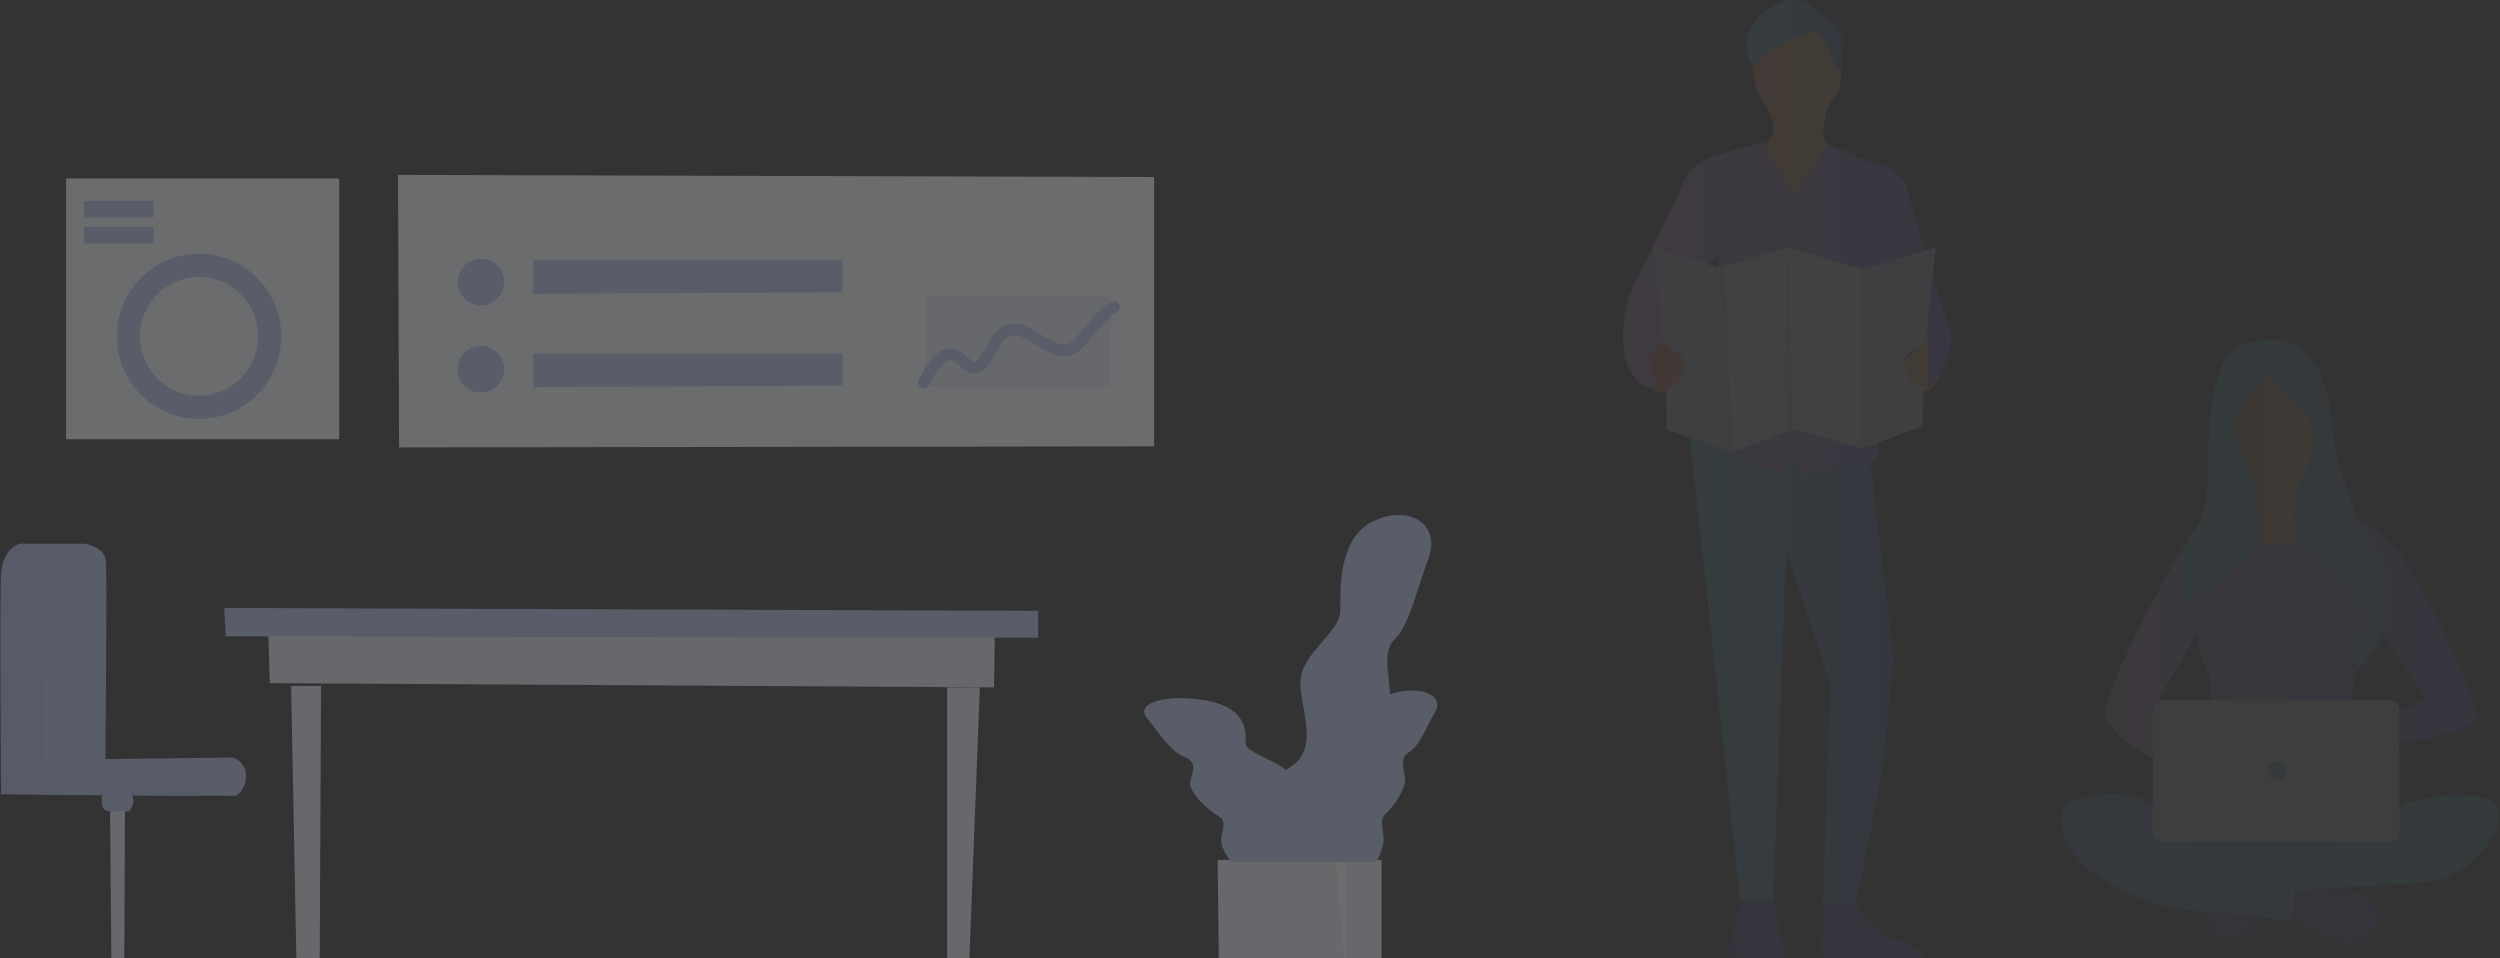 <?xml version="1.0" encoding="UTF-8"?>
<svg width="647px" height="248px" viewBox="0 0 647 248" version="1.1" xmlns="http://www.w3.org/2000/svg" xmlns:xlink="http://www.w3.org/1999/xlink">
    <rect x="0" y="0" width="647" height="248" fill="#333333" stroke="none"/>
    <!-- Generator: Sketch 55.2 (78181) - https://sketchapp.com -->
    <title>Group 3</title>
    <desc>Created with Sketch.</desc>
    <defs>
        <linearGradient x1="0%" y1="50%" x2="100%" y2="50%" id="linearGradient-1">
            <stop stop-color="#5ACEED" offset="0%"></stop>
            <stop stop-color="#4F68CA" offset="100%"></stop>
        </linearGradient>
        <linearGradient x1="0%" y1="50%" x2="100%" y2="50%" id="linearGradient-2">
            <stop stop-color="#F87B58" offset="0%"></stop>
            <stop stop-color="#F87B58" offset="0%"></stop>
            <stop stop-color="#F89453" offset="41%"></stop>
            <stop stop-color="#F8C548" offset="71%"></stop>
            <stop stop-color="#F89C51" offset="100%"></stop>
        </linearGradient>
        <linearGradient x1="-1.45559335e-05%" y1="50%" x2="100%" y2="50%" id="linearGradient-3">
            <stop stop-color="#E1A1ED" offset="0%"></stop>
            <stop stop-color="#7658F4" offset="100%"></stop>
        </linearGradient>
        <linearGradient x1="-0.104%" y1="50%" x2="99.896%" y2="50%" id="linearGradient-4">
            <stop stop-color="#5ACEED" offset="0%"></stop>
            <stop stop-color="#4F68CA" offset="100%"></stop>
        </linearGradient>
        <linearGradient x1="100%" y1="50%" x2="7.11404477e-06%" y2="50%" id="linearGradient-5">
            <stop stop-color="#5ACEED" offset="0%"></stop>
            <stop stop-color="#538BD6" offset="100%"></stop>
        </linearGradient>
        <linearGradient x1="-1.62501357e-14%" y1="50%" x2="100%" y2="50%" id="linearGradient-6">
            <stop stop-color="#F87B58" offset="0%"></stop>
            <stop stop-color="#F8C548" offset="50%"></stop>
            <stop stop-color="#F89C51" offset="100%"></stop>
        </linearGradient>
        <linearGradient x1="-1.16168155e-05%" y1="50%" x2="100%" y2="50%" id="linearGradient-7">
            <stop stop-color="#E1A1ED" offset="0%"></stop>
            <stop stop-color="#7658F4" offset="100%"></stop>
        </linearGradient>
        <linearGradient x1="0%" y1="50%" x2="100%" y2="50%" id="linearGradient-8">
            <stop stop-color="#5ACEED" offset="0%"></stop>
            <stop stop-color="#538BD6" offset="100%"></stop>
        </linearGradient>
        <linearGradient x1="100%" y1="50%" x2="0.299%" y2="50%" id="linearGradient-9">
            <stop stop-color="#59C2E9" offset="0%"></stop>
            <stop stop-color="#5BD3EF" offset="100%"></stop>
        </linearGradient>
    </defs>
    <g id="Page-1" stroke="none" stroke-width="1" fill="none" fill-rule="evenodd">
        <g id="Home" transform="translate(-7, -401)">
            <g id="Group-3" transform="translate(-194, 328)">
                <g id="Group-2" opacity="0.286">
                    <g id="chair" fill-rule="nonzero">
                        <path d="M206.396,213.701 L222.89,213.701 C222.89,213.701 228.021,214.434 228.387,218.1 C228.754,221.766 228.267,269.452 228.267,269.452 L261.375,269.056 C261.375,269.056 264.674,270.156 264.674,273.822 C264.674,277.488 262.108,278.954 262.108,278.954 L211.806,278.727 L206.396,213.701" id="Path" fill="#BAC6F2"></path>
                        <path d="M206.396,213.701 C206.396,213.701 201.631,214.434 201.264,221.766 C200.898,229.098 201.264,278.588 201.264,278.588 L251.519,278.955 C252.247,278.958 252.943,278.655 253.436,278.119 C254.169,277.312 255.144,276.051 255.144,274.929 C255.144,272.953 254.411,269.797 250.379,269.797 C246.347,269.797 212.26,269.43 212.26,269.43 L211.527,218.108 C211.527,218.108 211.527,214.434 206.396,213.701 Z" id="Path" fill="#B1C1F2"></path>
                        <path d="M227.442,278.83 C227.442,278.83 226.555,282.987 229.487,282.987 L234.252,282.987 C234.618,282.987 236.18,280.787 235.216,278.954 C234.252,277.122 227.446,278.826 227.446,278.826" id="Path" fill="#BAC6F2"></path>
                        <polygon id="Path" fill="#E9EDFA" points="229.487 283.009 229.854 324.412 233.152 324.412 233.336 282.771"></polygon>
                    </g>
                    <g id="table" transform="translate(259, 230)" fill-rule="nonzero">
                        <polygon id="Path" fill="#E9EDFA" points="18.821 97.244 17.348 20.532 25.081 20.532 24.712 97.244"></polygon>
                        <polygon id="Path" fill="#E9EDFA" points="187.105 20.899 195.575 20.899 192.629 97.611 187.105 97.978"></polygon>
                        <polygon id="Path" fill="#E9EDFA" points="11.456 7.319 11.824 19.798 199.257 20.899 199.456 6.941"></polygon>
                        <polygon id="Path" fill="#BAC6F2" points="0.041 0.345 210.672 1.079 210.672 8.053 0.409 7.686"></polygon>
                    </g>
                    <g id="flower" transform="translate(497, 206)" fill-rule="nonzero">
                        <polygon id="Path" fill="#E9EDFA" points="19.118 89.529 19.487 120.886 61.545 120.148 61.545 89.529"></polygon>
                        <polyline id="Path" fill="#FFFFFF" points="52.311 120.299 52.337 89.529 49.673 89.529"></polyline>
                        <path d="M30.016,89.463 C30.016,89.463 29.013,70.866 37.808,65.587 C46.603,60.308 39.066,47.994 40.822,41.461 C42.578,34.928 50.876,30.154 50.876,25.126 C50.876,20.098 50.138,6.028 59.671,1.756 C69.204,-2.516 76.76,3.014 73.746,11.307 C70.732,19.6 68.466,29.151 65.201,32.165 C61.936,35.179 63.191,39.956 63.692,45.737 C64.194,51.517 59.671,61.064 57.159,64.584 C54.646,68.103 57.159,74.135 56.421,80.417 C56.421,80.417 55.048,89.212 53.669,89.503 C52.289,89.795 30.016,89.463 30.016,89.463 Z" id="Path" fill="#BAC6F2"></path>
                        <path d="M49.658,90.034 C49.658,90.034 50.765,81.181 40.963,78.687 C31.16,76.193 39.561,70.324 37.598,67.221 C35.635,64.119 26.379,61.846 26.379,59.474 C26.379,57.102 27.22,50.396 16.561,48.367 C5.903,46.338 -2.512,48.964 0.852,52.904 C4.217,56.844 6.755,61.389 10.389,62.82 C14.023,64.252 12.632,66.509 12.071,69.272 C11.511,72.036 16.558,76.558 19.365,78.229 C22.173,79.901 19.365,82.767 20.206,85.755 C20.206,85.755 21.737,89.935 23.276,90.075 C24.814,90.215 49.658,90.034 49.658,90.034 Z" id="Path" fill="#BAC6F2"></path>
                        <path d="M41.457,90.031 C41.457,90.031 40.675,80.786 47.511,78.163 C54.347,75.54 48.489,69.42 49.854,66.17 C51.219,62.92 57.664,60.548 57.664,58.054 C57.664,55.56 57.077,48.559 64.497,46.437 C71.916,44.316 77.778,47.061 75.432,51.185 C73.085,55.31 71.333,60.039 68.791,61.555 C66.249,63.071 67.23,65.429 67.618,68.302 C68.005,71.176 64.493,75.924 62.541,77.672 C60.59,79.421 62.541,82.42 61.955,85.541 C61.955,85.541 60.889,89.913 59.819,90.056 C58.749,90.2 41.457,90.031 41.457,90.031 Z" id="Path" fill="#BAC6F2"></path>
                    </g>
                    <g id="board" transform="translate(218, 118)">
                        <polygon id="Path" fill="#F9FAFF" fill-rule="nonzero" points="86.01 0.269 86.281 70.798 281.685 70.525 281.685 0.817"></polygon>
                        <polygon id="Path" fill="#BAC6F2" fill-rule="nonzero" points="120.978 22.341 120.978 31.023 201 30.644 201 22.341"></polygon>
                        <polygon id="Path" fill="#BAC6F2" fill-rule="nonzero" points="120.978 46.492 120.978 55.174 201 54.795 201 46.492"></polygon>
                        <ellipse id="Oval" fill="#BAC6F2" fill-rule="nonzero" cx="107.453" cy="28.014" rx="6.01" ry="6.037"></ellipse>
                        <ellipse id="Oval" fill="#BAC6F2" fill-rule="nonzero" cx="107.453" cy="50.561" rx="6.01" ry="6.037"></ellipse>
                        <rect id="Rectangle" fill="#E9EDFA" fill-rule="nonzero" x="222.842" y="31.84" width="47.508" height="23.279"></rect>
                        <path d="M222.102,54.008 C222.102,54.008 225.801,45.87 229.321,46.757 C232.84,47.644 233.716,51.355 236.364,49.763 C239.011,48.17 240.722,41.769 243.289,40.768 C246.951,39.337 248.16,40.915 253.093,43.748 C258.026,46.58 260.121,45.955 262.154,43.865 C264.011,41.953 267.464,36.762 271.288,34.452" id="Path" stroke="#BAC6F2" stroke-width="3" stroke-linecap="round" stroke-linejoin="round"></path>
                        <rect id="Rectangle" fill="#F9FAFF" fill-rule="nonzero" x="0.106" y="1.181" width="70.683" height="67.494"></rect>
                        <ellipse id="Oval" stroke="#BAC6F2" stroke-width="6" stroke-linecap="round" stroke-linejoin="round" cx="34.521" cy="42.041" rx="18.286" ry="18.368"></ellipse>
                        <rect id="Rectangle" fill="#BAC6F2" fill-rule="nonzero" x="4.75" y="7.008" width="17.982" height="4.271"></rect>
                        <rect id="Rectangle" fill="#BAC6F2" fill-rule="nonzero" x="4.75" y="13.707" width="17.982" height="4.271"></rect>
                    </g>
                </g>
                <g id="map" opacity="0.067" transform="translate(621, 73)" fill-rule="nonzero">
                    <g id="Group" transform="translate(27, 233)" fill="#4B44BE">
                        <path d="M11.917,0 L10.833,0 L3.394,0.073 C3.394,0.073 1.806,7.48 1.011,10.56 C0.939,10.78 0.794,11.293 0.722,11.66 C0.578,12.173 0.578,12.76 0.578,13.273 C0.722,16.06 1.806,18.48 4.261,19.727 C7.006,21.12 9.1,22.44 11.917,19.727 C14.733,17.013 15.167,15.327 14.083,10.707 C13,6.087 12.639,0.147 11.917,0 Z" id="Path"></path>
                        <path d="M41.744,9.387 C36.833,7.773 33.583,1.027 33.583,1.027 L25.206,0.513 C25.206,0.513 24.772,7.407 24.556,10.853 C24.267,15.473 25.061,17.6 28.022,17.307 C31.994,16.94 48.1,18.48 50.628,16.793 C53.878,14.667 46.294,10.853 41.744,9.387 Z" id="Path"></path>
                    </g>
                    <path d="M69.965,169.309 C70.324,172.718 67.809,190.703 67.809,194.112 C67.809,197.521 60.335,234 60.335,234 L51.783,233.71 C51.783,233.71 53.723,179.825 53.508,177.214 C53.292,174.603 42.584,143.346 42.584,143.346 C42.584,143.346 41.794,151.613 41.794,154.224 C41.794,156.835 38.919,232.985 38.919,232.985 L30.367,232.985 L18.15,120.573 L17,111 L63.21,112.16 C63.21,112.16 69.534,165.828 69.965,169.309" id="Path" fill="url(#linearGradient-1)"></path>
                    <path d="M75.768,90.596 L71.855,93.918 L73.087,99.118 L74.754,101.429 C74.609,101.645 74.246,100.273 75.986,101.284 L79.391,101.068 L82,97.673 C82,97.673 80.623,82.002 74.536,71.097 L75.768,90.596 Z M70.986,69.869 L70.623,67.703 L69.681,67.558 L70.986,69.869 L70.986,69.869 Z M38.159,12.167 C40.333,11.228 48.739,7.256 49.971,8.123 C51.855,9.712 53.232,11.806 53.812,14.189 C54.174,15.85 55.478,17.872 55.696,17.583 C56.638,16.645 56.42,20.183 56.42,21.267 C56.13,22.783 55.478,24.3 54.391,25.455 C53.667,26.033 52.942,27.983 52.58,29.499 C52.217,31.16 51.493,34.482 52.145,35.855 C52.87,37.516 61.71,53.476 69.609,67.631 L25.333,59.687 L11.348,89.152 L17.652,94.207 L15.841,100.201 L14.681,100.418 C14.681,100.418 13.667,102.801 12.58,101.718 C11.71,100.851 10.406,101.284 9.899,101.501 C9.754,101.573 9.536,101.573 9.391,101.573 L7.942,101.284 L7,93.34 L20.623,51.526 C20.623,51.526 37,36.866 37.942,36.288 C38.884,35.71 39.174,31.81 38.304,29.933 C37.362,28.055 36.348,26.25 35.188,24.444 C34.464,23.361 33.594,19.244 33.594,17.439 C33.594,15.633 34.681,16.283 34.681,16.283 C34.681,16.283 35.696,12.745 37.87,11.806 C38.667,11.3 49.971,8.123 49.971,8.123 L38.159,12.167 Z" id="Shape" fill="url(#linearGradient-2)"></path>
                    <path d="M20.334,41.789 C18.174,43.24 16.23,45.2 15.51,47.739 C14.79,50.279 2.55,74.007 1.974,75.748 C1.398,77.49 -0.906,84.31 0.39,91.712 C1.686,99.113 7.23,100.855 8.166,100.855 C8.67,100.855 7.734,97.009 7.518,94.469 C7.446,93.526 8.238,91.204 8.454,90.261 C8.814,88.882 9.966,89.245 9.966,88.011 C9.966,85.689 15.726,77.635 17.886,73.136 C20.046,68.637 24.078,67.839 24.798,65.88 C25.518,63.921 18.75,106.224 18.75,106.224 C18.75,106.224 18.606,113.626 19.974,114.351 C21.27,115.004 36.75,120.954 40.35,122.333 C40.71,122.478 41.142,122.26 41.358,121.898 L41.358,121.898 L43.662,115.295 C43.662,115.222 43.734,115.149 43.806,115.222 C43.878,115.222 43.878,115.295 43.878,115.295 L46.038,122.478 C46.11,122.841 46.541,123.059 46.901,122.986 L65.981,118.85 C65.981,118.85 65.693,83.367 66.053,77.417 C66.341,71.612 65.621,68.347 66.701,69.943 C67.853,71.685 77.357,81.19 77.357,83.875 C77.285,85.399 78.005,86.778 79.229,87.648 L78.725,100.71 C78.725,100.71 84.125,94.687 84.629,91.276 C85.133,87.866 85.349,86.052 83.765,82.642 C82.181,79.231 73.397,48.247 73.397,48.247 C73.397,48.247 72.533,44.474 66.053,42.515 C59.573,40.556 54.749,37.653 53.597,37.726 C52.445,37.798 48.845,44.619 47.261,46.578 C46.541,47.449 46.685,47.884 45.75,49.19 C45.246,49.843 44.31,49.989 43.662,49.481 C43.518,49.336 43.374,49.263 43.302,49.045 C42.798,48.247 42.366,47.449 41.934,46.651 C41.214,45.2 35.67,37 35.67,37 C35.67,37 22.494,40.338 20.334,41.789" id="Path" fill="url(#linearGradient-3)"></path>
                    <path d="M50.115,7.878 C50.115,7.878 38.91,11.777 36.886,13.651 C35.585,14.851 34.862,16.35 34.862,16.35 C34.862,16.35 33.778,15.901 33.778,17.55 C33.778,17.55 33.344,16.425 32.983,15.751 C32.621,15.076 31.248,11.477 32.549,8.628 C33.85,5.778 35.44,4.129 36.091,3.679 C36.742,3.229 40.501,-0.145 44.187,0.005 C47.874,0.155 50.26,2.779 50.91,3.379 C51.633,3.979 52.934,5.103 53.802,5.328 C54.669,5.628 56.838,8.628 56.982,10.877 C57.127,13.126 56.332,18 56.332,18 C56.332,18 56.26,17.325 55.826,17.7 C55.392,18.075 54.163,15.676 53.802,13.951 C53.44,12.227 50.115,7.878 50.115,7.878 Z" id="Path" fill="url(#linearGradient-4)"></path>
                    <g id="Group" opacity="0.07" transform="translate(46, 29)" fill="#000000">
                        <g id="Path">
                            <path d="M7.467,8.89 C7.4,8.68 8.667,9.66 7.2,8.54 C5.133,7 6.067,0.42 6.067,0.42 C5.333,2.1 4,3.43 2.333,4.13 C-0.333,5.18 -1.133,4.41 2.933,6.86 C7,9.31 4.867,10.15 4.6,13.37"></path>
                        </g>
                    </g>
                    <g id="Group" opacity="0.07" transform="translate(19, 61)" fill="#000000">
                        <g id="Path">
                            <path d="M6.473,8.737 L0.364,46.18 C0.364,46.18 0.436,52.861 1.6,53.815 C2.764,54.77 6.691,55.43 7.564,56.091 C8.436,56.752 17.891,59.909 15.418,54.549 C14.836,53.375 2.109,46.18 7.855,38.618 C13.6,31.056 12.509,20.63 9.818,13.362 C8.218,9.104 7.418,4.552 7.636,1.42108547e-14 L6.473,8.737 Z"></path>
                        </g>
                    </g>
                    <path d="M36,118.983 C36,118.983 30.872,146.474 33.545,157.456 C37.589,174.112 31.739,196.658 31.739,207.494 C31.739,214.476 34.483,233.968 34.628,241.823 C34.7,244.223 36.361,248.805 35.133,249.896 C34.556,250.332 31.306,249.314 29.5,248.441 C28.561,248.005 27.984,246.986 28.128,245.968 L29.211,241.241 L30.728,235.059 L20.112,134.474 C20.112,134.474 16.645,112.073 18.595,112 C20.545,111.928 36,118.983 36,118.983 Z" id="Path" fill="#000000" opacity="0.07"></path>
                    <polygon id="Path" fill="#FFFFFF" points="26 69.082 43.25 64 44 111.192 28.25 117"></polygon>
                    <polygon id="Path" fill="#FFFFFF" points="43 64 62 69.778 62 116 43.704 110.944"></polygon>
                    <path d="M62,69.778 L81,64 L78.369,88.411 L73.692,91.806 C73.181,92.167 72.888,92.672 72.815,93.25 L72.669,94.117 C72.596,94.55 72.669,94.983 72.815,95.417 L73.619,97.367 C73.912,98.017 74.35,98.594 75.008,98.956 L77.712,100.4 L77.565,110.294 L62,116 L62,69.778 Z" id="Path" fill="#E1E6FC"></path>
                    <path d="M25.872,69.602 L8,64 L10.482,88.633 L14.95,92.08 C15.376,92.439 15.73,92.942 15.801,93.516 L15.943,94.378 C16.014,94.809 15.943,95.312 15.801,95.671 L15.092,97.682 C14.809,98.328 14.383,98.902 13.745,99.262 L11.191,100.698 L11.333,111.111 L28,117 L25.872,69.602 Z" id="Path" fill="#E1E6FC"></path>
                    <polygon id="Path" fill="#E1E6FC" points="42 64.147 42.476 64 42.857 64.074 44 112 43.429 111.853 42.762 112"></polygon>
                </g>
                <g id="Layer_1" opacity="0.058" transform="translate(734, 161)" fill-rule="nonzero">
                    <g id="woman">
                        <g id="Group" transform="translate(37.638, 133.506)" fill="#4B44BE">
                            <path d="M43.971,13.351 C41.836,9.814 40.135,8.876 34.851,8.732 C29.568,8.588 22.547,8.66 22.547,8.66 L22.474,16.129 C22.474,16.129 28.301,19.485 31.413,21.144 C31.594,21.253 32.101,21.541 32.463,21.758 C33.006,22.01 33.585,22.227 34.164,22.371 C37.24,23.021 40.027,22.696 42.017,20.711 C44.225,18.51 46.107,16.887 43.971,13.351 Z" id="Path"></path>
                            <path d="M4.126,6.711 C3.945,6.856 3.474,7.217 3.149,7.469 C2.714,7.866 2.316,8.335 1.954,8.804 C0.217,11.402 -0.543,14.108 0.579,16.706 C1.81,19.557 2.642,21.938 6.695,21.253 C10.749,20.567 12.305,19.34 14.404,14.541 C16.503,9.742 19.072,3.175 19.036,3.175 L12.124,0.325 C12.124,0.325 6.84,4.474 4.126,6.711 Z" id="Path"></path>
                        </g>
                        <path d="M60.655,142.49 C60.655,142.49 60.764,150.032 59.533,150.212 C58.303,150.392 41.33,147.939 34.562,147.578 C27.794,147.217 12.45,142.851 4.922,134.372 C-1.592,127.047 -0.579,118.928 4.234,118.928 C9.048,118.928 13.463,114.851 25.695,120.66 C37.928,126.47 50.884,127.444 58.158,126.867 C65.432,126.289 85.808,122.537 87.4,121.382 C88.992,120.227 96.629,116.908 107.269,118.062 C117.909,119.217 112.878,127.624 110.634,130.872 C107.486,135.382 100.03,140.217 93.806,140.434 C87.581,140.65 60.655,142.49 60.655,142.49 Z" id="Path" fill="url(#linearGradient-5)"></path>
                        <path d="M48.061,10.608 C44.478,11.907 39.918,29.588 39.918,29.588 L39.846,29.516 L39.339,31.969 L38.724,35.181 L39.918,54.377 L51.499,60.15 L78.099,67.294 L85.446,77.722 C85.446,77.722 101.912,94.428 102.021,95.583 C102.13,96.738 84.324,102.619 82.623,102.872 C78.533,103.485 108.789,96.088 99.09,84.361 C94.964,79.346 88.92,64.263 76.941,54.268 C69.992,48.495 71.947,32.077 69.486,21.686 C66.41,8.696 64.528,4.799 61.451,4.799 C58.665,4.799 54.792,8.119 48.061,10.608" id="Path" fill="url(#linearGradient-6)"></path>
                        <path d="M85.699,52.572 C80.126,47.485 78.244,46.258 73.358,47.99 C68.472,49.722 66.084,51.31 59.425,52.392 C55.335,53.114 51.101,52.572 47.301,50.913 L33.585,52.284 C31.848,52.067 12.341,88.583 11.87,96.16 C11.581,100.815 22.185,107.995 25.152,108.717 C26.347,109.006 28.482,97.531 29.17,96.485 L24.718,95.114 C25.514,93.129 28.192,88.222 29.966,85.588 C30.509,84.758 34.743,77.794 35.322,75.124 C35.43,75.377 36.046,80.428 36.625,82.052 C37.71,85.047 39.194,86.743 39.194,89.124 C39.194,91.506 38.905,100.959 37.168,105.217 C35.43,109.475 32.897,119.325 32.897,119.325 L76.76,119.073 C76.76,119.073 75.168,100.274 75.819,93.815 C75.819,93.815 75.131,91.217 76.434,87.464 C78.57,81.258 79.185,72.021 78.823,70.578 C78.28,68.304 91.707,87.537 94.638,92.408 C95.869,94.428 79.185,98 77.81,99.552 C76.362,101.176 79.221,105.578 79.221,105.578 C79.221,105.578 108.318,102.042 108.174,97.604 C108.029,93.165 92.177,58.454 85.699,52.572 Z" id="Path" fill="url(#linearGradient-7)"></path>
                        <path d="M51.571,0.216 C51.571,0.216 43.429,0.541 41.076,9.057 C38.724,17.572 38.398,29.443 38.326,31.284 C38.253,33.232 39.158,44.634 34.779,49.397 C31.015,53.511 32.535,57.48 31.594,60.763 L31.16,66.212 C31.232,66.861 31.703,67.402 32.318,67.619 C32.897,67.799 34.924,66.861 35.286,66.717 C40.352,64.696 40.352,63.072 42.27,61.449 C43.863,60.114 48.242,57.011 49.545,55.784 C50.848,54.557 51.752,53.474 51.825,51.923 C52.078,44.021 50.703,36.732 48.966,32.871 C47.229,29.01 43.899,22.479 46.686,18.15 C49.472,13.82 54.503,9.49 54.792,8.407 C55.082,7.325 55.227,12.593 58.303,14.433 C61.379,16.273 63.949,18.835 64.89,21.325 C65.686,23.418 66.735,26.99 63.84,33.16 C60.945,39.33 58.592,47.268 62.682,53.15 C66.771,59.031 75.385,65.382 76.796,68.341 C78.389,71.624 76.869,79.346 76.579,84 C76.29,88.655 85.699,75.918 85.41,69.856 C85.12,63.794 86.133,61.196 80.307,51.887 C74.48,42.578 70.68,26.629 70.535,22.768 C70.39,18.907 68.653,8.191 65.143,5.124 C62.103,2.526 61.451,0 55.227,0 C53.996,0 52.766,0.072 51.571,0.216" id="Path" fill="url(#linearGradient-8)"></path>
                        <path d="M33.006,129.248 L74.118,129.465 C74.118,129.465 69.305,133.217 66.989,133.65 C64.672,134.083 54.756,138.99 51.065,137.114 C48.459,135.707 33.006,129.248 33.006,129.248 Z" id="Path" fill="#000000" opacity="0.07"></path>
                        <path d="M55.914,37.201 C55.914,37.201 59.75,38.175 61.343,35.938 C64.926,30.887 61.669,38.5 61.669,38.5 C61.669,38.5 60.619,41.459 60.691,42.938 C60.764,44.418 56.566,37.418 55.914,37.201" id="Path" fill="#000000" opacity="0.07"></path>
                        <path d="M40.57,63.181 C40.099,63.758 39.411,64.227 39.05,65.707 C38.434,68.088 37.783,70.758 36.118,73.212 C35.141,74.655 35.684,80.248 37.312,83.784 C37.783,84.794 39.23,87.428 39.194,88.042 L39.086,93.165 L43.501,93.165 C43.501,93.165 47.265,93.562 46.469,90.459 C45.781,87.717 42.198,77.506 44.623,75.268 C49.183,71.119 43.429,62.82 45.564,60.15 C47.41,57.84 50.051,56.181 50.051,55.423 C50.051,55.134 49.364,56.072 48.893,56.397 C47.989,57.047 47.518,57.552 46.758,58.057 C45.926,58.598 44.659,59.5 43.827,60.114 C42.632,61.016 41.547,62.026 40.57,63.181 Z" id="Path" fill="#000000" opacity="0.07"></path>
                    </g>
                    <g id="laptop" transform="translate(24, 93)">
                        <path d="M0.217,3.004 C0.217,3.004 0.181,0.293 2.82,0.183 C5.46,0.073 61.36,0.147 61.36,0.147 C61.36,0.147 63.819,0.44 63.892,2.454 C63.964,4.469 63.964,34.399 63.964,34.399 C63.964,34.399 64,36.707 61.577,36.78 C59.155,36.853 2.169,36.853 2.169,36.853 C2.169,36.853 0.036,36.304 0.072,34.143 C0.108,31.981 0.217,3.004 0.217,3.004 Z" id="Path" fill="#FFFFFF"></path>
                        <ellipse id="Oval" fill="url(#linearGradient-9)" cx="32.253" cy="18.5" rx="2.423" ry="2.454"></ellipse>
                    </g>
                </g>
            </g>
        </g>
    </g>
</svg>